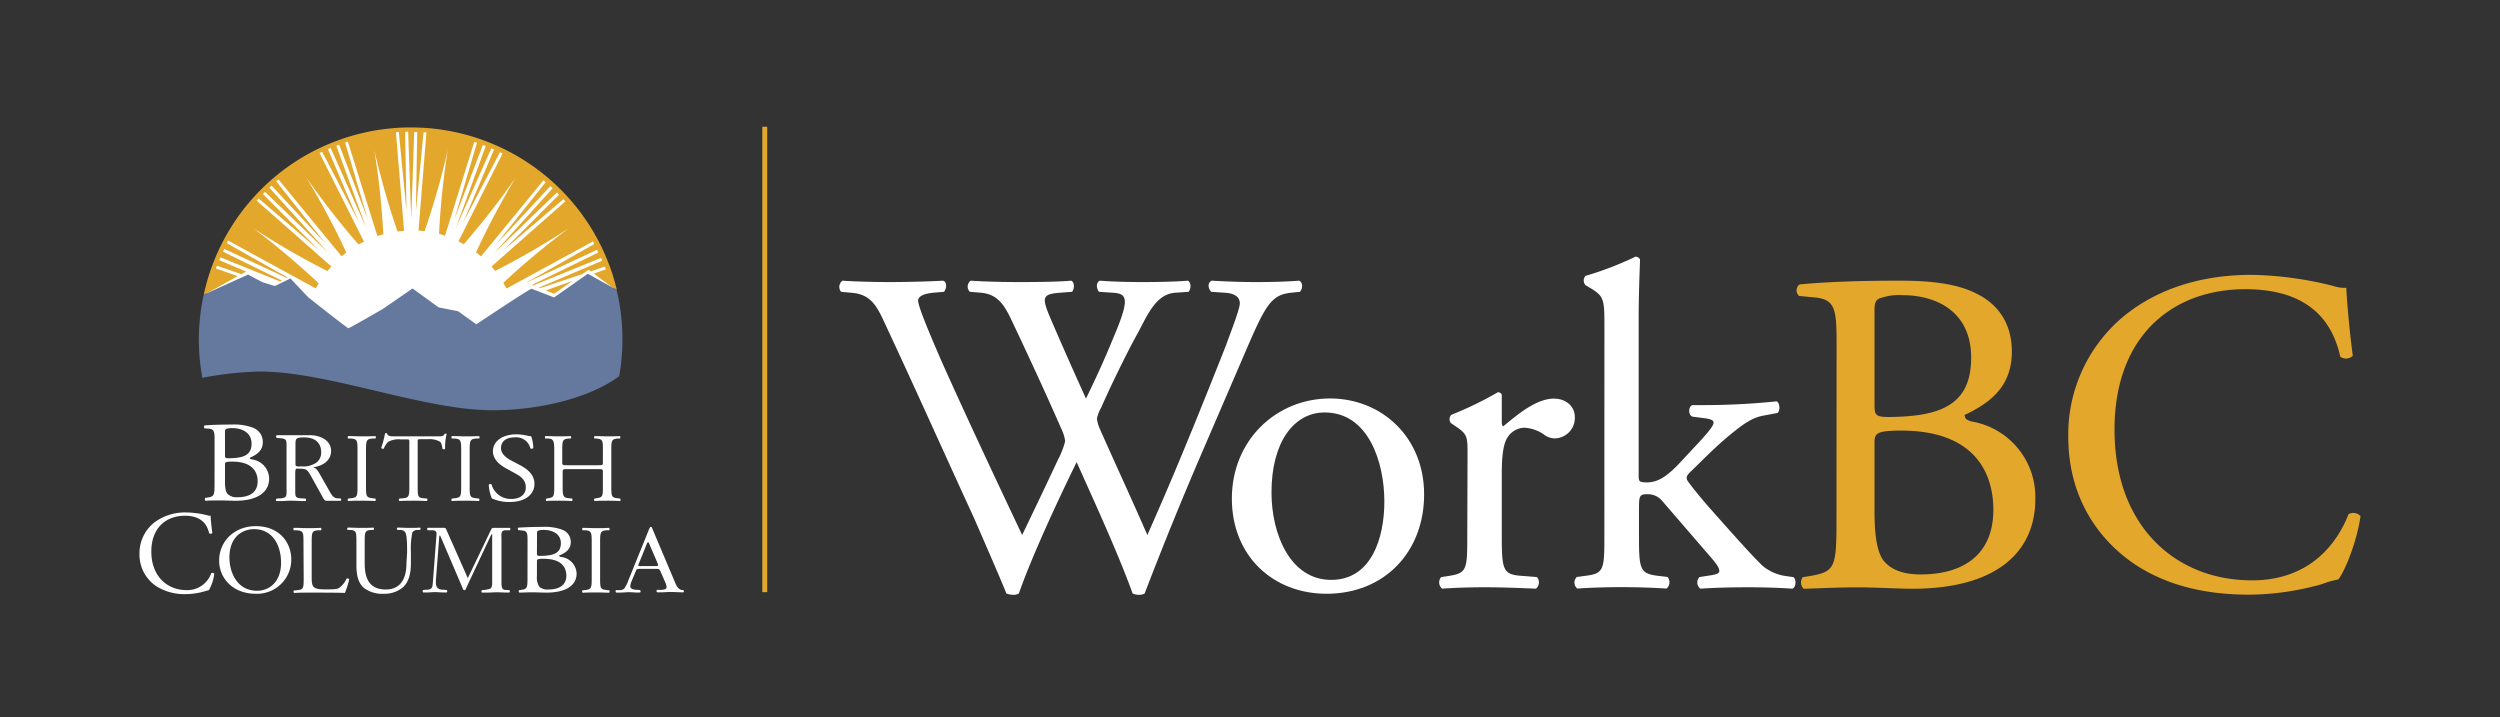 <svg id="Mark" xmlns="http://www.w3.org/2000/svg" viewBox="0 0 574.6 164.83"><rect x="0" y="0" width="574.6" height="164.83" fill="#333333" stroke="none"/><defs><style>.cls-1{fill:#fff;}.cls-2{fill:#e3a82b;}.cls-3{fill:#65799e;}.cls-4{fill:none;}</style></defs><title>WorkBC_lrg_RGB_rev</title><path class="cls-1" d="M193.32,67.07a1.76,1.76,0,0,1,.32-2.56c2.87.22,7.65.32,11,.32,3,0,8.4-.1,12.12-.32.95.32.85,1.81.21,2.56l-2.45.21c-2.23.21-3.5.85-3.5,1.8,0,1.28,2.23,6.7,5.52,14.25,5.95,13.28,12.23,26.57,18.39,39.64,2.55-5.31,5.42-11.27,8.19-17.22a19.47,19.47,0,0,0,1.7-4.35,9.24,9.24,0,0,0-.85-2.77c-3.72-8.5-7.66-17-11.7-25.51-1.59-3.29-3.18-5.52-6.8-5.84l-2.55-.21a1.65,1.65,0,0,1,.21-2.56c3.09.22,7.13.32,11.38.32,5.31,0,9.24-.1,11.69-.32.74.32.85,1.7.21,2.56l-2.76.21c-4.15.32-4.25,1.06-2.23,5.84,2.23,5.21,5.2,11.91,8.18,18.5,2-4.15,3.93-8.19,6.27-13.93,3.83-9,3.3-10.2-.11-10.41l-3.18-.21c-.75-1.07-.54-2.24.21-2.56,2.87.22,6.06.32,10,.32,3.51,0,7.76-.1,10.2-.32.75.32.85,1.7.22,2.56l-3.09.21c-4.46.32-6.37,5.1-8.71,9.46-2.23,3.93-6.7,13.18-8.29,16.9a8.67,8.67,0,0,0-1,2.55,8.12,8.12,0,0,0,.74,2.55c3.62,8.18,7.34,16.16,10.85,24.23,3.29-7.44,6.48-14.88,9.56-22.42,2.13-5.11,7.76-19.24,8.5-21.15,1.39-3.83,3.19-8.4,3.19-9.68,0-1.49-1.27-2.34-3.51-2.44l-3.08-.21c-.85-1-.74-2.13.11-2.56,4,.22,6.91.32,10.2.32,4,0,7.13-.1,9.89-.32.85.32.95,1.7.21,2.56l-2,.21c-5.31.53-6.27,3.72-12.65,18.49l-7.76,18c-4.67,10.84-8.92,21.25-13.28,32.63a2.31,2.31,0,0,1-1.28.31,3.46,3.46,0,0,1-1.49-.31c-3.4-9.47-9.56-22.75-12.86-30.19-3.82,7.76-10.2,21.36-13.28,30.19a2.31,2.31,0,0,1-1.28.31,4.28,4.28,0,0,1-1.59-.31c-1.81-4.47-6-14-7.34-17.12-6.8-14.77-13.39-29.55-20.3-44.32-2-4.36-3.29-7.23-7.76-7.65Z"/><path class="cls-1" d="M327.32,113.62c0,13.28-9.14,22.85-22.43,22.85-12.22,0-21.76-8.61-21.76-21.89s10.07-23,22.61-23C317.65,91.62,327.32,100.55,327.32,113.62ZM304.46,94.8c-7,0-12.22,6.7-12.22,18.39,0,9.68,4.36,20.09,13.71,20.09s12.23-9.78,12.23-18C318.18,106.28,314.56,94.8,304.46,94.8Z"/><path class="cls-1" d="M337.3,104.48c0-4.15,0-4.68-2.87-6.59l-.95-.64a1.45,1.45,0,0,1,.1-1.91,82.75,82.75,0,0,0,10.74-5.21c.53.11.85.32.85.74V97c0,.53.11.85.32,1,3.72-3.09,7.76-6.38,11.69-6.38,2.66,0,4.78,1.7,4.78,4.25a4.71,4.71,0,0,1-4.57,4.89,4.08,4.08,0,0,1-2.34-.75,8.7,8.7,0,0,0-4.67-1.7,4.72,4.72,0,0,0-3.83,2.13c-1.06,1.49-1.38,4.57-1.38,8.18v14.46c0,7.65.21,8.93,4.25,9.25l3.83.31a1.86,1.86,0,0,1-.22,2.66c-5-.21-8.07-.32-11.79-.32s-7,.11-9.78.32a1.86,1.86,0,0,1-.22-2.66l2-.31c3.94-.64,4-1.6,4-9.25Z"/><path class="cls-1" d="M368.76,75c0-6.27-.1-6.91-3.29-8.83l-1.06-.63a1.6,1.6,0,0,1,0-2.13A75.23,75.23,0,0,0,375.88,59a1.17,1.17,0,0,1,1.07.64c-.11,3.18-.32,8.5-.32,13.17v36.46c0,1.38.11,1.6,1.91,1.6,2.34,0,4.36-1.17,7.23-4.15l4.36-4.68c3-3.19,3.72-4.35,3.72-4.89s-.53-.85-2.34-1.06L389,95.76c-1-.32-1-2.34,0-2.65h2.44a165.66,165.66,0,0,0,16.9-.86c.75.32.85,2.13.22,2.66l-3.41.64c-2.12.43-3.93,1.49-6.69,3.72-4.15,3.3-7.76,7.12-9.67,8.93-1.28,1.17-1.39,1.7-.75,2.55,1.81,2.44,3.51,4.46,7.12,8.5,4.15,4.68,7.87,8.82,10,10.84a10.67,10.67,0,0,0,5.53,2.34l1.49.21c.74.54.64,2.34-.21,2.66-3.08-.21-6.7-.32-10.1-.32-4.25,0-8,.11-11.06.32a1.79,1.79,0,0,1-.21-2.66l1.92-.31c1.59-.22,2.65-.43,2.65-1.07s-.42-1.38-1.8-3l-11.38-13.18a4.27,4.27,0,0,0-3.29-1.49c-1.91,0-2,.32-2,3.61v5.85c0,7.65.21,8.71,4,9.25l2.55.31a1.87,1.87,0,0,1-.21,2.66c-3.51-.21-6.59-.32-10.31-.32s-7,.11-10.21.32a1.78,1.78,0,0,1-.1-2.66l2.33-.31c3.94-.54,4-1.6,4-9.25Z"/><path class="cls-2" d="M422.12,78.65c0-7.86-.43-9.88-5.21-10.31l-3.4-.32a1.69,1.69,0,0,1,.11-2.65c5.74-.54,13-.86,22.85-.86,6.69,0,13.07.53,17.85,3,4.57,2.23,8.08,6.48,8.08,13.29,0,7.65-4.46,11.58-10.84,14.56,0,1.06.85,1.38,2,1.59a17.59,17.59,0,0,1,14.24,17.75c0,12.33-9.14,20.62-28.27,20.62-3.08,0-8.29-.32-12.76-.32-4.67,0-8.28.22-12.22.32a2.07,2.07,0,0,1-.21-2.66l1.91-.31c5.64-1,5.85-2.13,5.85-13.29Zm8.72,14.14c0,3,.1,3.19,5.52,3,10.84-.42,16.69-3.61,16.69-13.6,0-10.42-7.76-14.35-15.84-14.35a13,13,0,0,0-4.89.64c-1.06.32-1.48.85-1.48,2.76Zm0,24.66c0,3.82.21,9.24,2.23,11.58s5.21,3,8.39,3c9.46,0,16.69-4.26,16.69-14.88,0-8.4-4.25-18.18-21.15-18.18-5.74,0-6.16.64-6.16,2.76Z"/><path class="cls-2" d="M488.76,72.17c7.76-6.06,17.65-9,28.7-9a82,82,0,0,1,18.81,2.55,8.17,8.17,0,0,0,3,.43c.1,2.44.64,9.14,1.49,15.62a2.24,2.24,0,0,1-2.87.22c-1.6-7.23-6.38-15.52-21.79-15.52C499.82,66.43,486,76.74,486,98.74c0,22.32,14.14,34.65,31.57,34.65,13.71,0,19.77-8.93,22.21-15.2a2.24,2.24,0,0,1,2.76.42c-.74,5.53-3.5,12.55-5.1,14.57a20.91,20.91,0,0,0-3.72,1.06,62.69,62.69,0,0,1-16.79,2.44c-9.57,0-18.71-1.91-26.47-7.12-8.5-5.84-15.09-15.52-15.09-29.23A35.3,35.3,0,0,1,488.76,72.17Z"/><rect class="cls-2" x="175.21" y="29.13" width="1.13" height="106.97"/><g id="British_Columbia" data-name="British Columbia"><path id="A" class="cls-1" d="M157.09,135.66l-.09-.06-.34,0c-1-.22-1.35-1.39-1.71-2.22l-5-11.83c0-.14-.15-.45-.34-.45s-.35.33-.42.52l-4.78,11.81a7.92,7.92,0,0,1-.94,1.86,1.42,1.42,0,0,1-.91.34l-.4,0-.59,0a.41.41,0,0,0,.05.57l.93,0c.65,0,1.3-.09,2-.09s1.1.06,1.65.08l.92,0a.4.4,0,0,0,0-.56l-.62-.07-.34,0c-.57-.07-1.29-.17-1.29-.8a3.86,3.86,0,0,1,.35-1.3l.74-1.77c.37-.84.22-.94,1.21-.94h3.37c1.18,0,1,0,1.53,1.2l.79,1.79a3.78,3.78,0,0,1,.35,1.16c0,.59-.65.63-1.25.68l-.38,0-.59,0a.4.4,0,0,0,.05.56l.92,0c.7,0,1.41-.08,2.09-.08.87,0,1.74.06,2.6.08h0c.29,0,.05,0,.38,0C157.18,136.16,157.23,135.8,157.09,135.66Zm-6.55-5.56h-2.92c-.1,0-.91.1-.91-.14a1.53,1.53,0,0,1,.07-.29l1.75-4.33c.05-.12.23-.72.43-.72s.36.62.41.72l1.72,4c0,.05.18.43.18.52C151.27,130.17,150.69,130.1,150.54,130.1Z"/><path id="I" class="cls-1" d="M136,124.75c0-2.37-.05-2.76-1.48-2.87l-.61,0c-.15-.08-.1-.49,0-.56,1.21,0,2,.07,3.05.07s1.8,0,3-.07c.15.07.2.48.05.56l-.61,0c-1.43.11-1.47.5-1.47,2.87v8c0,2.38,0,2.7,1.47,2.86l.61.06c.15.1.1.5-.05.57-1.21-.05-2-.07-3-.07s-1.84,0-3.05.07a.41.41,0,0,1,0-.57l.61-.06c1.43-.16,1.48-.48,1.48-2.86Z"/><path id="B" class="cls-1" d="M121.25,124.12c0-1.68-.11-2.11-1.29-2.2l-.85-.08c-.09-.09-.14-.54,0-.56,1.42-.1,3.21-.18,5.66-.18a11.45,11.45,0,0,1,4.42.64,3,3,0,0,1,2,2.83c0,1.64-1.1,2.48-2.68,3.11,0,.23.21.3.5.34a4,4,0,0,1,3.52,3.79c0,2.63-2.26,4.4-7,4.4-.76,0-2-.07-3.16-.07s-2.05.05-3,.07a.39.39,0,0,1-.06-.56l.48-.07c1.39-.2,1.45-.46,1.45-2.84Zm2.16,3c0,.63,0,.68,1.36.63,2.69-.09,4.14-.77,4.14-2.9S127,121.8,125,121.8a3.76,3.76,0,0,0-1.21.14c-.26.07-.36.18-.36.59Zm0,5.26a4,4,0,0,0,.55,2.48,2.81,2.81,0,0,0,2.08.63c2.34,0,4.13-.91,4.13-3.18,0-1.79-1-3.88-5.24-3.88-1.42,0-1.52.14-1.52.59Z"/><path id="M" class="cls-1" d="M116.57,135.6l-.36,0a1,1,0,0,1-.67-.26c-.31-.33-.28-1.29-.28-1.67V123.8c0-.43-.11-1.36.21-1.7a1.2,1.2,0,0,1,.77-.22h0l.34,0,.62,0c.15-.09.1-.49,0-.56l-.92,0h-2.65c-.29,0-.55,0-.71.31l-5.4,11.25L102.7,122c-.16-.38-.19-.69-.69-.69H99.25l-.93,0c-.15.07-.2.47,0,.56l.62,0,.36,0c1,.07,1.1.3,1,1.39l-.81,10.56c-.08,1.06-.13,1.62-1.24,1.72l-.37,0-.62.07a.4.4,0,0,0,0,.56l.91,0c.56,0,1.14-.08,1.71-.08s1.24.06,1.86.08h0l.92,0c.15-.06.2-.42,0-.56l-.62-.06-.35,0c-1.6-.11-1.57-1.25-1.47-2.63l.76-9.82h.19l5.16,12.08c.06.17.13.46.4.46s.31-.26.39-.43l5.82-12.4h.18v10.8c0,.43.06,1.31-.39,1.65a3.28,3.28,0,0,1-1,.27l-.34.05-.62.06a.41.41,0,0,0,0,.57l.91,0c.84,0,1.7-.08,2.56-.08.62,0,1.83.06,1.83.06l1,0a.4.4,0,0,0,0-.56Z"/><path id="U" class="cls-1" d="M93.57,126.93c0-1.4,0-4-.46-4.65a1.51,1.51,0,0,0-1.19-.48l-.59,0a.39.39,0,0,1,0-.54c.9,0,1.78.07,2.71.07s1.64,0,2.5-.07a.37.37,0,0,1,0,.54l-.57,0a1.43,1.43,0,0,0-1.19.54,18.66,18.66,0,0,0-.34,4.59v2.53c0,2-.33,4-1.66,5.37a6.48,6.48,0,0,1-4.55,1.64,7.06,7.06,0,0,1-4.45-1.23c-1.27-1-1.86-2.63-1.86-5.3v-5.31c0-2.33,0-2.71-1.43-2.83l-.6,0c-.14-.09-.09-.47.05-.54,1.19,0,2,.07,2.95.07s1.77,0,2.93-.07c.15.07.19.45,0,.54l-.57,0c-1.38.12-1.43.5-1.43,2.83v4.86c0,3.61,1.19,6,4.83,6,3.46,0,4.77-2.57,4.77-6Z"/><path id="L" class="cls-1" d="M69.75,124.71c0-2.36,0-2.72-1.6-2.83l-.62,0c-.15-.08-.1-.49,0-.56,1.38,0,2.22.07,3.21.07s1.81,0,3-.07c.15.07.2.48,0,.56l-.59,0c-1.46.11-1.51.47-1.51,2.83v7.82c0,1.41.07,2,.52,2.42.27.25.74.52,2.69.52,2.1,0,2.62-.09,3-.29A4.91,4.91,0,0,0,79.64,133c.15-.12.62,0,.62.13a17.33,17.33,0,0,1-1,3.15c-1.26-.05-3.61-.07-6.16-.07H70.79c-1,0-1.83,0-3.21.07a.41.41,0,0,1,0-.57l.74-.06c1.43-.14,1.48-.45,1.48-2.81Z"/><path id="O" class="cls-1" d="M50.37,128.86c0-4.49,3.54-7.93,8.4-7.93,5.45,0,8.18,3.75,8.18,7.7a7.86,7.86,0,0,1-8.18,7.84C53.53,136.47,50.37,132.9,50.37,128.86Zm14.23.47c0-3.71-1.73-7.71-6.23-7.71-2.46,0-5.64,1.6-5.64,6.52,0,3.32,1.7,7.64,6.35,7.64C61.91,135.78,64.6,133.76,64.6,129.33Z"/><path id="C" class="cls-1" d="M35.48,120.08a11.8,11.8,0,0,1,7.35-2.3,21.24,21.24,0,0,1,4.82.65,2,2,0,0,0,.76.11c0,.62.17,2.33.39,4a.59.59,0,0,1-.74,0c-.41-1.84-1.63-4-5.58-4-4.16,0-7.7,2.63-7.7,8.25s3.62,8.84,8.08,8.84a5.81,5.81,0,0,0,5.69-3.88.57.57,0,0,1,.71.11A10.18,10.18,0,0,1,48,135.66a5.77,5.77,0,0,0-1,.26,15.93,15.93,0,0,1-4.3.63,12,12,0,0,1-6.78-1.82,8.72,8.72,0,0,1-3.86-7.46A9,9,0,0,1,35.48,120.08Z"/><path id="H" class="cls-1" d="M130.53,107.82c-1.16,0-1.21.05-1.21.72v3.17c0,2.36.12,2.68,1.48,2.81l.7.07c.14.09.1.49-.05.56-1.3-.05-2.13-.07-3.07-.07s-1.86,0-2.8.07a.4.4,0,0,1,0-.56l.41-.07c1.35-.23,1.4-.45,1.4-2.81v-8.09c0-2.36-.17-2.74-1.43-2.83l-.62,0c-.15-.09-.1-.5,0-.56,1.19,0,2,.06,3,.06s1.77,0,2.8-.06c.15.06.2.47,0,.56l-.46,0c-1.4.14-1.45.47-1.45,2.83v2.59c0,.69.05.72,1.21.72h6.92c1.16,0,1.21,0,1.21-.72v-2.59c0-2.36,0-2.69-1.48-2.83l-.46,0a.42.42,0,0,1,.05-.56c1.11,0,1.93.06,2.92.06s1.77,0,2.86-.06c.14.06.19.47,0,.56l-.51,0c-1.4.14-1.45.47-1.45,2.83v8.09c0,2.36.05,2.65,1.45,2.81l.58.07c.14.09.1.49,0,.56-1.16-.05-2-.07-2.93-.07s-1.86,0-2.92.07a.41.41,0,0,1-.05-.56l.46-.07c1.48-.23,1.48-.45,1.48-2.81v-3.17c0-.67,0-.72-1.21-.72Z"/><path id="S" class="cls-1" d="M117.19,115.38a9.61,9.61,0,0,1-4.14-.83,9,9,0,0,1-.71-3.15c.13-.16.53-.2.63-.07a4.6,4.6,0,0,0,4.56,3.35c2.23,0,3.32-1.23,3.32-2.58,0-1-.24-2.09-2.18-3.15l-2.51-1.39c-1.33-.74-2.87-2-2.87-3.86,0-2.14,2-3.87,5.41-3.87a12.38,12.38,0,0,1,2.46.29,4.28,4.28,0,0,0,.93.14,8.43,8.43,0,0,1,.48,2.74.61.61,0,0,1-.66.07,3.33,3.33,0,0,0-3.61-2.54c-2.6,0-3.15,1.46-3.15,2.49,0,1.31,1.27,2.25,2.25,2.77l2.12,1.12c1.67.87,3.32,2.18,3.32,4.31C122.84,113.69,120.64,115.38,117.19,115.38Z"/><path id="I-2" data-name="I" class="cls-1" d="M106,103.67c0-2.38-.05-2.76-1.52-2.88l-.62,0c-.15-.09-.1-.5,0-.56,1.25,0,2.09.06,3.14.06s1.85,0,3.09-.06c.15.06.2.47,0,.56l-.62,0c-1.47.12-1.52.5-1.52,2.88v8c0,2.38,0,2.69,1.52,2.85l.62.07c.15.09.1.49,0,.56-1.24-.05-2.09-.07-3.09-.07s-1.89,0-3.14.07a.4.4,0,0,1,0-.56l.62-.07c1.47-.16,1.52-.47,1.52-2.85Z"/><path id="T" class="cls-1" d="M96,111.71c0,2.36,0,2.7,1.4,2.81l.75.07c.14.09.09.49-.05.56-1.33-.05-2.12-.07-3.06-.07s-1.75,0-3.25.07a.39.39,0,0,1,0-.56l.85-.07c1.33-.11,1.44-.45,1.44-2.81v-10c0-.7,0-.72-.7-.72H92.1a5,5,0,0,0-2.88.56,4.19,4.19,0,0,0-1,1.55.45.45,0,0,1-.6-.16,23.05,23.05,0,0,0,.88-3.34.59.59,0,0,1,.45,0c.14.72.91.69,2,.69h9.47c1.26,0,1.47,0,1.82-.63.12,0,.37,0,.42.07a13,13,0,0,0-.35,3.42.45.45,0,0,1-.61,0c-.07-.56-.23-1.39-.58-1.64a4.84,4.84,0,0,0-2.71-.56H96.68c-.7,0-.68,0-.68.76Z"/><path id="I-3" data-name="I" class="cls-1" d="M82.17,103.67c0-2.38,0-2.76-1.53-2.88l-.62,0c-.15-.09-.1-.5,0-.56,1.25,0,2.1.06,3.14.06s1.85,0,3.1-.06c.14.06.19.47,0,.56l-.62,0c-1.47.12-1.52.5-1.52,2.88v8c0,2.38.05,2.69,1.52,2.85l.62.07c.15.09.1.49,0,.56-1.25-.05-2.1-.07-3.1-.07s-1.89,0-3.14.07a.4.4,0,0,1,0-.56l.62-.07c1.48-.16,1.53-.47,1.53-2.85Z"/><path id="R" class="cls-1" d="M78.35,114.59l-.62-.06-.34,0c-.92-.17-1.28-1-1.71-1.73L73.52,109c-.37-.62-.77-1.47-1.62-1.59,2.21-.26,4.2-1.54,4.2-3.73,0-2.52-2.5-3.66-5-3.66-1.51,0-2.9,0-4.44,0-.85,0-1.87,0-2.72,0-.47,0-.48.1-.48.36s.17.29.67.32c1.8.1,1.73.43,1.73,2v9.85c0,1.41.12,1.83-1.36,2l-.36,0-.62.06c-.15.14-.1.5,0,.56l.92,0c.82,0,1.64-.09,2.46-.09s1.61.06,2.42.09h0l.92,0a.4.4,0,0,0,0-.56l-.63-.06-.35,0c-1.49-.1-1.4-.52-1.4-2v-3.71c0-.22,0-.79.13-1s.38-.12.59-.12c2,0,2,.19,3,1.88l2.6,4.69c.22.36.38.82.91.82h2.27l.91,0A.4.4,0,0,0,78.35,114.59Zm-9.09-7.39c-.45,0-1.35.17-1.35-.43v-4.31c0-1.68,0-1.92,2.07-1.92,2.37,0,3.84,1.2,3.84,3.41a2.82,2.82,0,0,1-1.23,2.46A5.47,5.47,0,0,1,69.26,107.2Z"/><path id="B-2" data-name="B" class="cls-1" d="M49.32,101.08c0-2-.14-2.46-1.45-2.57L47,98.45c-.15-.12-.11-.65,0-.66,1.57-.14,3.56-.21,6.27-.21a12.15,12.15,0,0,1,4.91.74,3.45,3.45,0,0,1,2.22,3.29c0,1.89-1.23,2.86-3,3.6,0,.26.23.34.55.39a4.52,4.52,0,0,1,3.91,4.4c0,3-2.51,5.1-7.76,5.1-.85,0-2.28-.08-3.5-.08s-2.28,0-3.36.08a.47.47,0,0,1-.06-.66l.53-.08c1.54-.24,1.6-.53,1.6-3.29Zm2.39,3.5c0,.73,0,.79,1.52.73,3-.1,4.59-.89,4.59-3.36s-2.13-3.55-4.35-3.55a4.2,4.2,0,0,0-1.35.15c-.29.08-.41.22-.41.69Zm0,6.1c0,.95.06,2.29.62,2.87a3,3,0,0,0,2.3.73c2.6,0,4.59-1,4.59-3.68,0-2.08-1.17-4.5-5.81-4.5-1.58,0-1.7.16-1.7.69Z"/></g><path id="White_Symbol_Bkgd" data-name="White Symbol Bkgd" class="cls-1" d="M59.65,84.45c15.79,0,37.64,8.89,53.49,8.89,11.31,0,22.35-3,28.63-7.46A48.06,48.06,0,1,0,47,85.79,78.21,78.21,0,0,1,59.65,84.45Z"/><g id="Gold_Sunrays" data-name="Gold Sunrays"><polygon class="cls-2" points="125.43 66.74 127.33 67.53 131.54 64.59 125.43 66.74"/><path class="cls-2" d="M54.62,63.46l-5-1.76.25-.61L55.5,63l0,0,.75-.42.29-.18-6.13-2.61.26-.64,13.69,5.53.45-.18L51.25,57.83l.3-.62L65.94,63.9l.2-.1-14-7.91.29-.6,20.14,11c.17-.31.52-.86.69-1.16A180.11,180.11,0,0,0,58.26,52.49a179.12,179.12,0,0,0,17,9.82c.31-.38.57-.69.9-1.06L59,46.12l.46-.48L73.29,57.47,60.43,44.6l.48-.5L75.34,58,61.91,43.13l.52-.46L74.84,56,63.51,41.69l.49-.45L78.52,58.92c.38-.32.69-.57,1.08-.87a178.15,178.15,0,0,0-9.19-17.24,179.38,179.38,0,0,0,12,15.39c.42-.24.84-.47,1.28-.68l-.07-.05L73.44,35.16l.6-.27,8.44,16.16L75.38,34.3,76,34l8.16,18.34L77.3,33.5l.65-.23,6.53,17L79.32,32.76l.62-.23,6.79,21.68v.06h0c.45-.16.91-.29,1.37-.42a180,180,0,0,0-2.06-19.32,180.1,180.1,0,0,0,5.33,18.68c.48-.06,1-.11,1.44-.14l0,0h.06l0,0L91,30.35l.66,0,1.77,18.14-.31-18.19.69,0,.7,20.05.69-20,.69,0-.3,18.19,1.76-18.14.66,0L96.19,53l0,0h0c.47,0,.94.08,1.4.13a177.64,177.64,0,0,0,5.32-18.65,180.47,180.47,0,0,0-2,19.28c.47.12.93.26,1.38.41L109,32.61l.62.23-5.16,17.48,6.53-17,.65.24-6.87,18.85,8.16-18.33.63.28-7.1,16.75L114.91,35l.6.27L105.37,55.48h0c.41.2.82.42,1.23.64a180.34,180.34,0,0,0,11.94-15.32A178.66,178.66,0,0,0,109.41,58c.39.3.77.6,1.15.92l14.35-17.48.49.44L114.07,56.11l12.41-13.3.52.47L113.56,58.19,128,44.24l.48.5L115.62,57.61l13.87-11.82.47.47-17,15h0c.29.33.58.67.86,1a181.73,181.73,0,0,0,16.86-9.76,177.88,177.88,0,0,0-15,12.5c.21.35.55,1,.74,1.31l19.87-10.82.28.6-15.85,9,16.49-7.67.3.62L122.23,65.5l.3.1,15.62-6.32.26.64L123.89,66.1l.27.12L133.84,63l1.46-1,.48.37L139,61.28l.25.61-2.76,1,4,3,1.28.71a48.69,48.69,0,0,0-94.94,1.13l.18-.08.59-.27.35-.17Z"/></g><path id="Blue_Mountains_Water" data-name="Blue Mountains Water" class="cls-3" d="M46.51,86.83a79.81,79.81,0,0,1,13.17-1.44c15.8,0,37.64,8.9,53.49,8.9,11.63,0,23-3.19,29.15-7.84a49.43,49.43,0,0,0,.74-8.48,48.92,48.92,0,0,0-1.34-11.36l-6.61-3.69-7.75,5.44-5.22-2c-1.76.89-12.66,8.18-12.66,8.18l-4.18-3-4.48-.89-6-4.35L88,71s-7.65,4.44-7.92,4.44-9.23-7.11-9.23-7.11l-4.13-4.35c-.71.44-3.52,1.73-3.52,1.73l-.15,0-2.72-.84L57,63.11,47,67.66l-.18.08A49.24,49.24,0,0,0,45.7,78,48.75,48.75,0,0,0,46.51,86.83Z"/><rect class="cls-4" width="574.6" height="164.83"/></svg>